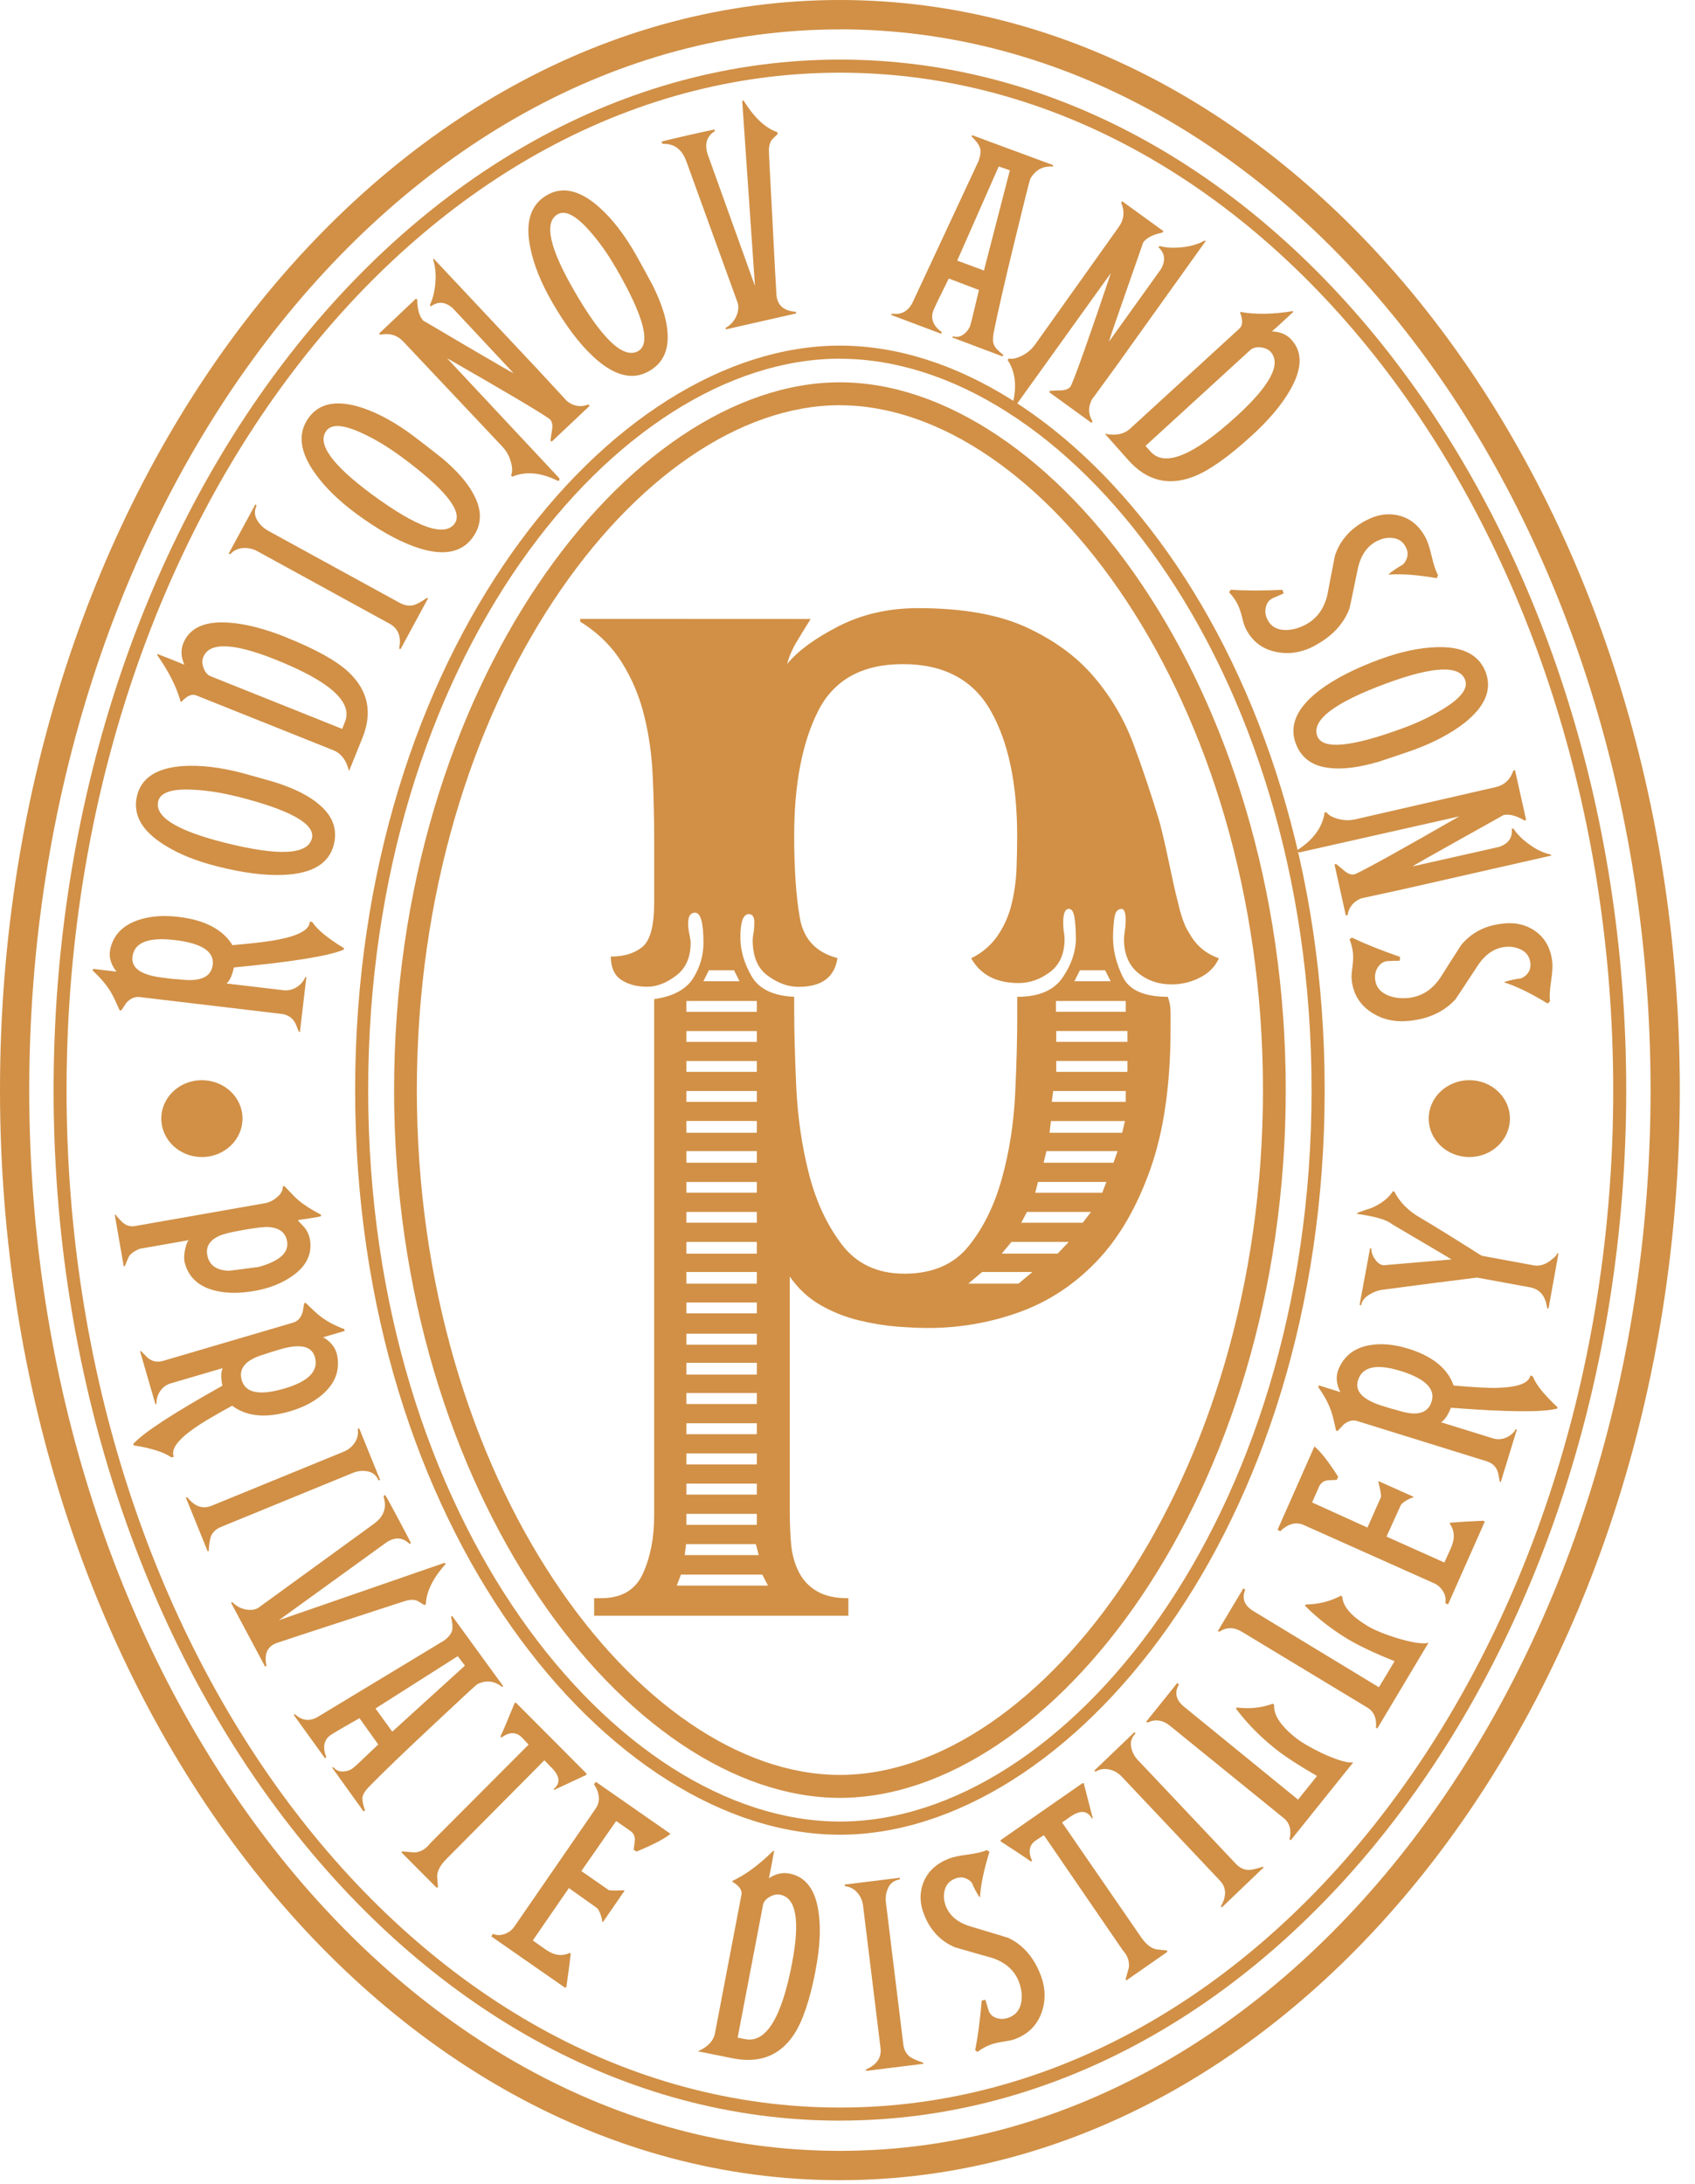 <svg width="52" height="67" viewBox="0 0 52 67" xmlns="http://www.w3.org/2000/svg">
    <g  fill="#D19046" fill-rule="evenodd" >
        <path  d="M25.767 2.23c-13.08 0-23.725 14-23.725 31.212 0 17.208 10.644 31.21 23.725 31.21 13.082 0 23.724-14.002 23.724-31.21C49.49 16.23 38.85 2.23 25.768 2.23m0 62.823c-13.302 0-24.124-14.18-24.124-31.61 0-17.434 10.822-31.615 24.124-31.615S49.89 16.008 49.89 33.442c0 17.43-10.82 31.61-24.123 31.61"/>
        <path  d="M25.767 11.003c-6.844 0-14.472 9.214-14.472 22.438 0 13.223 7.628 22.437 14.472 22.437 6.846 0 14.47-9.214 14.47-22.436 0-13.223-7.624-22.437-14.47-22.437m0 45.277c-7.033 0-14.872-9.38-14.872-22.84 0-13.46 7.84-22.84 14.872-22.84 7.035 0 14.872 9.38 14.872 22.84 0 13.46-7.838 22.84-14.873 22.84"/>
        <path  d="M25.766 12.43c-6.125 0-12.978 8.985-12.978 21.012 0 12.022 6.853 21.006 12.978 21.006 6.128 0 12.98-8.984 12.98-21.006 0-12.027-6.852-21.01-12.98-21.01m0 42.72c-6.455 0-13.676-9.286-13.676-21.71 0-12.428 7.22-21.714 13.675-21.714 6.458 0 13.68 9.286 13.68 21.714 0 12.424-7.222 21.71-13.68 21.71M7.44 34.314c0 .65-.558 1.18-1.247 1.18-.688 0-1.245-.53-1.245-1.18 0-.65.557-1.178 1.245-1.178.69 0 1.247.528 1.247 1.178M46.322 34.314c0 .65-.557 1.18-1.246 1.18-.687 0-1.246-.53-1.246-1.18 0-.65.56-1.178 1.246-1.178.69 0 1.246.528 1.246 1.178"/>
        <path d="M32.96 30.1h1.113l-.17-.337h-.772l-.17.338zm-.556 2.78h2.183v-.333h-2.183v.334zm0-.92h2.183v-.333h-2.183v.332zm-.008-.922h2.14v-.332h-2.14v.332zm-.13 2.763h2.27v-.332h-2.225l-.044.333zm-.067.947h2.228l.084-.358h-2.27l-.043.357zm-.183.92h2.143l.127-.356h-2.183l-.087.358zm-.257.922h2.055l.128-.333h-2.097l-.086.332zm-.43.92h1.887l.254-.332h-1.965l-.174.33zm-.597.947h1.713l.343-.36h-1.757l-.3.36zm-1.028.92h1.542l.428-.357H30.13l-.425.358zm3.3-10.613c0-.25-.015-.464-.043-.633-.03-.17-.086-.25-.17-.25-.115 0-.174.14-.174.42 0 .113.008.213.022.295.016.085.02.155.02.21 0 .452-.148.787-.447 1.013-.3.226-.623.337-.962.337-.688 0-1.17-.253-1.456-.76.34-.166.61-.4.813-.694.2-.295.343-.618.428-.97.084-.35.135-.71.15-1.074.014-.367.02-.704.02-1.013 0-1.603-.27-2.883-.81-3.838-.542-.956-1.44-1.434-2.697-1.434-1.252 0-2.123.484-2.607 1.454-.484.968-.727 2.24-.727 3.814 0 1.01.057 1.845.172 2.506.112.658.498 1.073 1.156 1.242-.086.59-.483.884-1.195.884-.312 0-.625-.11-.935-.336-.315-.225-.47-.588-.47-1.095 0-.056.007-.133.026-.232.017-.1.024-.204.024-.318 0-.166-.056-.25-.17-.25-.172 0-.258.24-.258.714 0 .394.114.79.34 1.185.227.396.664.608 1.31.637v.38c0 .673.023 1.47.064 2.396.045.924.173 1.808.388 2.65.213.84.547 1.56 1.003 2.164.456.603 1.098.904 1.925.904.856 0 1.512-.278 1.967-.84.455-.56.796-1.254 1.026-2.082.23-.826.362-1.69.406-2.586.043-.896.064-1.68.064-2.355v-.63c.656 0 1.12-.195 1.392-.59.27-.395.408-.8.408-1.223zm-10.486 1h-.77l-.17.337h1.11l-.17-.337zm-1.46 17.012h2.16v-.336h-2.16v.336zm0-.927h2.16v-.337h-2.16v.336zm0-.927h2.16v-.336h-2.16v.336zm0-.926h2.16v-.336h-2.16v.337zm0-.926h2.16v-.337h-2.16v.338zm0-.903h2.16v-.36h-2.16v.36zm0-.917h2.16v-.337h-2.16v.337zm0-.96h2.16v-.335h-2.16v.336zm0-.912h2.16v-.358h-2.16v.358zm0-.92h2.16v-.36h-2.16v.36zm0-.95h2.16v-.33h-2.16v.33zm0-.92h2.16v-.33h-2.16v.33zm0-.92h2.16v-.357h-2.16v.358zm0-.92h2.16v-.36h-2.16v.36zm0-.947h2.16v-.332h-2.16v.333zm0-.92h2.16v-.333h-2.16v.333zm0-.92h2.16v-.333h-2.16v.332zm0-.922h2.16v-.332h-2.16v.332zm2.13 16.33h-2.14l-.042.335h2.27l-.087-.336zm.196.934H20.89l-.128.337h2.798l-.174-.338zm14.01-18.905c-.113.253-.307.45-.58.59-.27.14-.563.21-.876.21-.4 0-.742-.12-1.03-.357-.283-.24-.426-.583-.426-1.03 0-.058.01-.14.025-.253.018-.114.027-.226.027-.34 0-.223-.044-.336-.13-.336-.112 0-.185.084-.213.254-.027.17-.045.38-.045.63 0 .395.102.797.3 1.202.2.408.66.61 1.38.61.054.143.085.296.085.465v.507c0 1.713-.207 3.154-.622 4.32-.413 1.166-.96 2.107-1.646 2.823-.685.715-1.476 1.236-2.375 1.56-.898.323-1.83.485-2.802.485-.257 0-.57-.016-.942-.042-.37-.03-.763-.093-1.176-.193-.414-.1-.806-.256-1.177-.468-.37-.213-.684-.504-.942-.875v7.254c0 .334.016.658.042.968.03.31.108.59.236.843.13.254.317.45.56.59.242.143.56.213.96.213v.536h-7.8v-.537h.212c.628 0 1.058-.254 1.286-.76.23-.504.343-1.095.343-1.77V30.65c.58-.084.975-.296 1.19-.632.214-.336.323-.702.323-1.097 0-.614-.086-.923-.256-.923-.144 0-.215.11-.215.337 0 .085.013.19.038.315.027.126.04.216.04.27 0 .452-.15.79-.453 1.014-.3.225-.594.336-.88.336-.314 0-.578-.07-.793-.21-.215-.14-.322-.38-.322-.716.4 0 .723-.098.965-.294.242-.198.364-.65.364-1.35v-1.935c0-.646-.014-1.292-.044-1.937-.027-.647-.112-1.265-.257-1.853-.142-.59-.37-1.138-.684-1.642-.315-.507-.742-.927-1.286-1.264v-.085l7.072.003c-.14.224-.283.455-.423.69-.143.238-.242.468-.298.693.312-.39.83-.774 1.558-1.15.727-.375 1.544-.565 2.455-.565 1.367 0 2.476.197 3.33.59.853.395 1.544.9 2.07 1.52.526.616.933 1.31 1.22 2.084.285.77.54 1.534.77 2.293.057.197.12.456.194.78l.213.99c.07.337.15.667.233.99.086.323.185.57.302.737.198.363.5.617.9.757z"/>
        <path d="M25.767.902C12.053.902.897 15.5.897 33.44c0 17.942 11.156 32.54 24.87 32.54 13.713 0 24.87-14.598 24.87-32.54C50.636 15.5 39.48.9 25.766.9m0 65.98C11.56 66.88 0 51.878 0 33.438 0 15 11.56 0 25.767 0c14.208 0 25.767 15 25.767 33.44 0 18.44-11.56 33.44-25.767 33.44"/>
        <path d="M7.94 38.864c.638-.178.928-.44.867-.784-.047-.274-.24-.42-.58-.44-.13-.006-.392.026-.783.094-.34.06-.573.116-.694.168-.307.132-.438.33-.392.59.055.316.276.478.665.49.044-.003.35-.042.916-.118m-.145.738c-.424.075-.805.076-1.14.002-.538-.116-.867-.407-.988-.873-.028-.126-.02-.277.024-.453.043-.176.092-.256.145-.242l-1.554.273c-.183.08-.296.167-.337.258-.04.092-.08.182-.114.273l-.034.005-.273-1.566.02-.032c-.01.008.048.078.174.21.125.13.267.182.427.153l3.983-.7c.127-.022.245-.078.354-.17.13-.1.196-.214.197-.34l-.002-.01c.01-.007.027-.007.052 0 .242.253.383.393.42.422.176.15.403.296.683.44.027.02.028.04.003.062-.115.026-.338.062-.672.11-.01-.005-.013.008-.01.036 0-.005.052.047.156.158.105.11.17.245.2.403.074.438-.1.808-.524 1.11-.323.233-.72.39-1.187.472M8.725 42.595c.747-.22 1.058-.542.934-.97-.098-.334-.45-.412-1.058-.234-.07.022-.16.05-.273.082-.118.04-.195.066-.233.077-.558.164-.784.428-.678.79.114.393.55.478 1.305.255M5.33 44.687c-.02.012-.047.017-.082.015-.214-.153-.596-.275-1.147-.365l-.012-.043c.31-.344 1.22-.94 2.733-1.785-.013-.07-.024-.136-.03-.196-.015-.15 0-.265.04-.344l-1.603.47c-.128.04-.234.117-.316.237-.08.12-.118.25-.112.39l-.033.01-.47-1.62c-.005-.01 0-.014.01-.008s.017.005.02-.002c.067.066.13.132.19.194.14.125.305.16.493.104l3.986-1.172c.14-.042.235-.15.29-.327.013-.09.03-.178.045-.264.008-.008.025-.013.047-.013.198.195.345.33.442.406.202.157.45.29.746.4-.008.015-.003.032.014.052l-.668.196c.237.134.38.317.43.55.087.437-.043.82-.39 1.15-.264.25-.614.44-1.05.57-.745.22-1.34.162-1.78-.17-.563.306-.953.54-1.17.695-.507.358-.714.647-.622.867M10.815 45.187L6.782 46.84c-.15.06-.253.156-.31.288-.034.09-.058.24-.07.45l-.03.014-.664-1.637.018-.045-.017.026c0 .005.008.006.018 0 .01-.003.015-.008.013-.013.226.29.477.38.752.268l4.056-1.66c.14-.058.252-.15.337-.278.084-.128.113-.266.09-.415l.042-.028.647 1.595-.053.003c-.067-.152-.178-.242-.332-.272-.154-.03-.308-.013-.463.05M13.02 49.24c-.06-.04-.125-.082-.2-.123-.07-.04-.172-.052-.3-.03-.035.006-.66.208-1.876.607-1.195.39-1.914.624-2.154.707-.294.105-.398.346-.31.722-.017-.03-.032-.027-.042.012L7.09 49.17l.034-.028c.104.11.23.186.38.223.15.036.286.026.407-.033l3.575-2.598c.29-.217.385-.487.284-.808 0-.013.002-.03.012-.048.014-.02.032-.016.053.012.045.07.184.327.42.77.237.445.353.67.353.68-.016-.007-.027.003-.034.027-.223-.217-.47-.228-.742-.035l-3.277 2.37 5.086-1.762.03.035c-.396.448-.598.862-.605 1.242-.015-.005-.03.003-.044.024M12.035 53.12l2.228-2.025-.22-.29-2.524 1.605.515.71zm-.894 2.43l-.957-1.332.05-.003c.07.087.164.13.28.128.118-.002.22-.035.31-.102.055-.038.316-.28.78-.727l-.576-.807c-.52.294-.818.47-.896.526-.198.147-.238.37-.122.674l-.04.03-.958-1.33.033-.025c.22.206.457.233.714.08l3.862-2.335c.14-.103.22-.204.247-.303.025-.1.014-.242-.032-.428l.035-.025 1.564 2.15-.028.03c-.238-.19-.49-.22-.76-.088-.033.015-.466.415-1.302 1.2-.92.86-1.6 1.512-2.036 1.96-.113.12-.177.223-.188.313-.01.09.015.224.078.406-.024.024-.043.027-.057.01zM17.994 54.444l-.997.465-.013-.026c.223-.182.194-.41-.085-.68L16.7 54l-3.006 3.028c-.182.182-.277.36-.284.525.007.11.016.222.027.338l-.042.017-1.082-1.086.03-.03.366.034c.19-.007.355-.103.496-.288l3.012-3.02-.195-.208c-.18-.188-.395-.19-.646-.003l-.02-.044c.075-.158.22-.5.437-1.03h.036l2.157 2.165.007.044zM19.44 56.738c.026-.173.038-.28.038-.322-.006-.107-.052-.19-.14-.25l-.435-.304-1.068 1.535.008.005.835.58c.082.016.235.017.46.004l.022.014-.664.964-.02-.015c0-.055-.02-.132-.057-.234-.038-.1-.076-.165-.115-.192l-.852-.604-1.103 1.602c-.038-.02.096.078.4.29.253.175.496.208.73.097l.03.02c-.024.23-.068.568-.132 1.016l-.036.036L15.07 59.4l.052-.076c.117.048.24.048.364.002s.222-.12.292-.223l2.494-3.62c.15-.216.133-.468-.05-.752l.06-.07 2.287 1.593c-.176.15-.525.332-1.044.546l-.087-.062zM24.298 60.228c.25-1.31.13-2.01-.363-2.106-.103-.02-.213.003-.328.07-.115.067-.182.15-.2.25l-.777 4.066.234.045c.636.124 1.114-.65 1.434-2.325m.728.192c-.177.922-.4 1.587-.67 1.993-.427.643-1.047.888-1.857.732l-1.074-.216c-.006-.002-.006-.005 0-.01.295-.132.466-.316.51-.553l.813-4.25c.024-.133-.067-.263-.277-.39-.005-.006-.006-.014-.004-.025.407-.19.825-.5 1.255-.926.005.006.013.008.026.005-.066.383-.12.662-.16.837.207-.136.417-.185.63-.144.516.1.817.518.904 1.257.06.475.026 1.038-.098 1.69M27.18 58.37l.532 4.344c.02.163.086.288.197.376.078.058.216.12.414.186l.003.034-1.744.216-.04-.03.022.024c.006 0 .008-.007.007-.018-.002-.01-.006-.017-.01-.016.337-.143.488-.363.452-.66l-.536-4.37c-.018-.15-.078-.284-.177-.398-.1-.115-.225-.18-.375-.196l-.015-.05 1.7-.21-.01.053c-.163.025-.28.11-.348.25-.07.143-.093.297-.073.464M31.918 60.566c.158.402.17.79.04 1.163-.14.4-.42.676-.834.828-.06.024-.176.048-.347.074-.17.025-.31.06-.42.104-.126.05-.25.12-.372.21l-.068-.054c.083-.414.15-.92.2-1.52l.112-.028.092.308c.036.125.118.21.245.252.128.043.26.037.398-.017.208-.083.332-.244.37-.484.03-.198.003-.404-.08-.62-.14-.35-.415-.59-.828-.724-.376-.105-.753-.212-1.13-.323-.436-.184-.747-.51-.937-.98-.148-.36-.155-.7-.023-1.025.132-.324.39-.562.774-.714.12-.048.314-.09.58-.125.263-.036.457-.08.58-.137l.086.05c-.173.557-.27 1.02-.29 1.392l.016.012-.033-.014c-.06-.085-.125-.2-.196-.348-.022-.09-.087-.16-.197-.212-.11-.054-.228-.056-.353-.006-.17.068-.276.184-.32.35-.042.165-.03.33.035.497.12.304.38.514.788.63.73.22 1.108.332 1.13.342.447.214.772.587.98 1.116M33.248 54.704l.276 1.07-.027.01c-.138-.254-.365-.266-.68-.04l-.234.163 2.422 3.516c.146.212.3.338.462.375.108.014.22.024.334.034l.01.045-1.256.875-.024-.034.1-.358c.025-.19-.038-.37-.193-.543l-2.413-3.52-.238.153c-.216.144-.255.356-.12.637l-.045.012c-.14-.1-.45-.306-.928-.616l.007-.037 2.505-1.743h.043zM34.92 54.004l2.998 3.174c.113.118.24.18.38.184.1 0 .246-.033.445-.098l.022.024-1.273 1.217h-.05l.03.007c.005-.005.003-.01-.004-.02-.008-.007-.014-.01-.018-.005.186-.318.177-.585-.027-.8l-3.016-3.193c-.106-.11-.23-.182-.38-.214s-.288-.01-.418.068l-.04-.03 1.24-1.188.023.05c-.116.117-.16.254-.13.41.027.154.1.292.216.414M41.457 54.067c.053-.02.063-.01.034.027L39.6 56.45c-.002-.008-.015-.014-.04-.02.067-.288.008-.506-.175-.655l-3.492-2.834c-.222-.18-.45-.213-.686-.1l-.045-.024.955-1.19.052.044c-.147.253-.095.483.16.688l3.493 2.847.582-.726c-.58-.334-1.025-.626-1.334-.878-.443-.36-.827-.754-1.15-1.185-.002-.016.01-.028.04-.036.385.048.753.007 1.1-.122 0 .018.01.032.03.046-.023.295.19.623.633.983.182.148.458.31.826.49.413.19.716.287.907.29M43.77 50.404c.047-.026.06-.02.035.022l-1.55 2.595c-.003-.007-.017-.01-.042-.013.026-.295-.062-.503-.263-.625l-3.847-2.324c-.245-.148-.476-.15-.694-.004l-.048-.02.783-1.308.057.035c-.11.273-.026.493.252.66l3.85 2.337.48-.8c-.622-.25-1.103-.478-1.443-.683-.488-.296-.922-.634-1.302-1.015-.003-.017.008-.03.035-.042.39-.007.747-.098 1.074-.274.002.016.014.03.033.04.02.297.274.59.763.887.2.122.497.246.886.37.436.132.748.187.94.164M41.01 45.397c-.174.007-.282.013-.322.02-.103.027-.176.088-.22.185l-.215.487 1.698.77.005-.01.413-.932c0-.084-.026-.236-.083-.455l.01-.024 1.066.476-.01.024c-.052.01-.125.04-.217.097-.092.056-.147.106-.167.15l-.432.952 1.77.793c-.01.04.058-.11.21-.45.124-.282.11-.528-.04-.74l.014-.03c.23-.02.568-.04 1.018-.06l.042.03-1.126 2.538-.083-.038c.023-.124.002-.244-.067-.36-.07-.114-.16-.197-.27-.247L40 46.783c-.24-.107-.48-.044-.726.19l-.08-.046 1.13-2.555c.183.145.424.454.73.93l-.044.095zM42.97 42.056c-.742-.23-1.18-.134-1.31.29-.102.333.148.594.752.782.07.02.16.05.273.084.12.03.197.053.235.064.556.173.89.078 1-.283.12-.39-.196-.703-.95-.937m3.98.14c.023 0 .05.012.077.033.094.245.347.56.756.94l-.013.042c-.446.117-1.53.107-3.258-.027-.027.066-.054.126-.082.18-.07.133-.145.22-.223.265l1.596.495c.128.04.26.033.393-.02.134-.056.237-.143.31-.263l.03.01-.495 1.612c-.003.012-.007.012-.01 0-.007-.01-.014-.014-.02-.01-.02-.093-.036-.18-.05-.267-.05-.182-.168-.302-.354-.36l-3.97-1.234c-.138-.043-.278-.006-.42.11-.062.07-.122.134-.183.196-.01 0-.028-.004-.047-.016-.057-.272-.106-.467-.146-.585-.084-.243-.217-.493-.403-.75.016-.007.02-.023.017-.05l.665.207c-.125-.243-.145-.475-.06-.696.17-.412.488-.66.958-.743.36-.062.754-.026 1.188.108.743.23 1.206.608 1.39 1.13.64.056 1.092.08 1.36.07.62-.02.95-.145.994-.38M42.775 36.55c.167.332.438.604.815.817.39.23 1.012.613 1.864 1.154l1.625.3c.172.02.34-.035.5-.162.144-.112.205-.182.18-.21 0 .01.007.01.027 0 .018-.012.026-.01.024.01l-.298 1.65c-.01.046-.026.046-.052 0-.048-.358-.225-.565-.527-.62l-1.618-.297c-.698.084-1.68.21-2.952.38-.13.026-.252.076-.367.15-.14.09-.22.195-.237.318l-.05-.008.324-1.747c-.002.013 0 .015.006.01.013-.003.024 0 .033.007-.006.1.03.21.112.327.08.117.17.178.265.184l2.08-.178c0-.005-.608-.367-1.826-1.083-.157-.133-.517-.237-1.077-.316 0-.006.01-.016.022-.032.14-.052.282-.102.427-.147.303-.132.52-.302.656-.513.007-.01.015-.008.02.005.007.013.014.014.022.004M5.36 28.837c-.812-.096-1.244.076-1.296.518-.04.346.27.558.93.637.076.01.175.02.298.036l.255.02c.61.072.935-.08.98-.456.047-.405-.34-.657-1.167-.755m4.14-.564c.024-.003.053.003.086.02.146.225.468.49.967.793l-.006.044c-.438.193-1.562.375-3.372.548-.016.07-.03.133-.05.19-.046.145-.105.245-.177.302l1.745.206c.14.018.274-.013.402-.09.127-.078.217-.18.27-.313l.033.004-.196 1.676c0 .012-.006.013-.014.003-.008-.01-.015-.012-.02-.007-.038-.09-.073-.174-.105-.255-.087-.17-.232-.27-.437-.293l-4.343-.515c-.152-.017-.288.044-.413.184-.05.08-.1.153-.15.225-.012.004-.03.002-.053-.007-.11-.256-.2-.44-.264-.55-.134-.224-.322-.446-.562-.665.014-.01.016-.028.006-.053l.728.086c-.175-.217-.24-.443-.196-.676.093-.436.374-.736.844-.9.36-.126.775-.16 1.25-.104.81.096 1.364.385 1.658.868.67-.058 1.143-.116 1.416-.173.638-.126.955-.31.954-.547M7.267 24.434c-.468-.118-.912-.187-1.332-.208-.653-.036-1.013.08-1.08.35-.12.477.558.9 2.032 1.273 1.68.423 2.574.374 2.686-.147.085-.436-.683-.86-2.306-1.27m2.975 1.476c-.145.58-.657.89-1.535.93-.572.026-1.252-.06-2.04-.26-.656-.165-1.204-.388-1.644-.67-.676-.427-.95-.92-.823-1.48.128-.56.596-.87 1.406-.928.537-.035 1.143.035 1.814.21.34.093.685.19 1.03.29.59.19 1.034.415 1.334.674.422.35.575.762.458 1.233M8.457 20.236c-1.296-.52-2.037-.544-2.222-.077-.04.098-.035.21.013.34.048.126.12.21.22.248l4.03 1.613.087-.222c.24-.605-.47-1.24-2.128-1.902m.327-.682c.915.366 1.555.724 1.923 1.075.584.558.723 1.222.418 1.992l-.412 1.02c-.003.006-.006.004-.01-.003-.08-.32-.24-.528-.476-.623l-4.21-1.684c-.13-.052-.28.012-.447.194-.008.003-.018.003-.028 0-.123-.446-.363-.924-.724-1.438.008-.005.01-.013.01-.026.38.145.655.256.828.33-.104-.232-.116-.45-.035-.653.195-.488.678-.7 1.45-.634.497.04 1.07.19 1.714.448M8.236 16.287l4.026 2.206c.15.082.295.105.436.068.096-.028.23-.103.404-.224l.03.017-.84 1.552-.05.014.033-.004c.002-.005 0-.01-.01-.016s-.018-.006-.022 0c.077-.364-.022-.62-.296-.77l-4.05-2.22c-.138-.076-.287-.108-.444-.097-.157.012-.286.074-.388.187l-.05-.017.82-1.513.037.04c-.072.15-.07.295.012.436.08.142.197.256.352.34M12.296 14c-.39-.286-.774-.52-1.156-.697-.59-.28-.968-.31-1.13-.085-.29.396.18 1.046 1.403 1.95 1.398 1.027 2.245 1.32 2.544.88.242-.37-.31-1.054-1.66-2.048m2.202 2.492c-.352.483-.943.576-1.77.282-.54-.192-1.138-.53-1.794-1.012-.546-.403-.97-.818-1.272-1.245-.466-.653-.535-1.213-.207-1.684.327-.47.878-.578 1.65-.326.51.17 1.045.465 1.6.883.283.215.565.434.848.657.475.4.802.777.982 1.13.26.485.248.924-.038 1.315M18.052 12.41l.037.04-1.165 1.1-.037-.038c.016-.12.035-.24.054-.356.018-.155-.016-.26-.102-.318-.327-.227-1.368-.843-3.125-1.85l3.444 3.682c.013.06-.002.086-.047.08-.517-.258-.985-.3-1.403-.124-.003-.02-.013-.036-.03-.045.046-.098.044-.236-.006-.414-.048-.177-.135-.333-.26-.466l-3.033-3.216c-.188-.203-.426-.275-.71-.218l-.043-.032 1.138-1.077.037.04c.003.296.065.51.186.64-.004-.005.444.258 1.344.79.917.538 1.393.81 1.425.822l-1.864-1.994c-.226-.2-.45-.22-.673-.058-.012-.005-.022-.02-.03-.045.085-.178.14-.388.163-.63.03-.28.008-.53-.064-.756l.012-.037 3.232 3.442c.133.142.422.455.866.937.203.156.42.19.652.1M18.89 8.213c-.242-.42-.502-.788-.78-1.104-.43-.496-.766-.674-1.005-.534-.422.247-.25 1.03.513 2.35.87 1.505 1.53 2.116 1.98 1.833.37-.245.134-1.094-.707-2.547m1.028 3.17c-.513.3-1.092.15-1.734-.455-.42-.392-.832-.942-1.24-1.647-.34-.588-.565-1.14-.67-1.652-.17-.785-.01-1.328.48-1.627.486-.297 1.033-.176 1.64.367.4.36.773.845 1.117 1.452.174.31.345.624.516.942.275.558.426 1.035.45 1.43.045.55-.14.947-.558 1.19M23.864 4.107c-.055.05-.112.104-.17.166-.06.062-.094.162-.106.297-.004.037.03.73.104 2.08.067 1.326.11 2.123.128 2.392.026.328.23.503.616.525-.035.008-.035.023 0 .046l-2.162.49-.018-.042c.134-.072.24-.18.313-.32.073-.142.097-.282.072-.422l-1.59-4.383c-.133-.358-.37-.532-.705-.523-.013-.003-.027-.012-.042-.027-.017-.02-.008-.037.025-.05.08-.025.362-.092.85-.203.49-.11.737-.163.744-.16-.01.016-.002.03.018.043-.265.163-.34.41-.222.742l1.442 4.015L22.77 3.1l.04-.02c.33.533.68.857 1.042.975-.008.015-.004.032.012.052M30.186 8.298l.795-3.074-.342-.117-1.273 2.887.82.304zm.553 2.628l-1.532-.576.04-.033c.107.034.21.015.308-.056.098-.07.167-.16.21-.272.022-.067.112-.43.267-1.093l-.925-.352c-.282.564-.44.894-.475.988-.09.246-.003.464.26.656l-.02.05-1.53-.576.016-.042c.295.047.51-.072.646-.356l2.014-4.318c.063-.172.08-.308.047-.408-.033-.1-.12-.22-.258-.352l.015-.04 2.487.92-.008.044c-.305-.025-.535.1-.694.377-.017.032-.17.635-.455 1.81-.315 1.29-.538 2.258-.667 2.903-.032.172-.03.3.01.383.038.085.134.186.285.305-.01.035-.022.05-.044.04zM33.515 12.93l-.032.04-1.297-.94.032-.043c.12-.006.24-.01.358-.013.155-.012.252-.067.29-.162.16-.366.566-1.51 1.214-3.435l-2.942 4.097c-.055.026-.083.016-.087-.03.156-.56.108-1.028-.142-1.408.02-.007.032-.02.037-.038.105.026.24-.003.404-.085.163-.08.298-.196.406-.345l2.565-3.604c.163-.225.188-.474.077-.744l.024-.05 1.27.92-.032.045c-.29.06-.487.16-.59.305.004-.004-.17.488-.515 1.478-.353 1.007-.53 1.527-.533 1.562l1.59-2.218c.153-.263.13-.487-.07-.676.003-.013.016-.026.04-.038.188.05.404.064.644.04.28-.023.52-.092.727-.206l.04.007-2.748 3.842c-.114.16-.364.503-.752 1.032-.114.23-.107.452.025.665M37.937 12.767c1.033-.945 1.38-1.603 1.042-1.976-.072-.077-.175-.123-.31-.136-.134-.012-.242.017-.32.09l-3.207 2.934.16.178c.436.48 1.314.118 2.634-1.09m.467.595c-.728.666-1.33 1.088-1.805 1.267-.756.283-1.41.117-1.966-.495l-.73-.82c-.005-.005-.002-.007.005-.007.32.065.577.013.764-.158l3.35-3.067c.105-.095.113-.26.024-.49 0-.007.005-.016.013-.023.452.083.986.075 1.604-.025 0 .008.006.014.017.02-.296.278-.515.48-.658.603.253.008.454.093.6.255.353.39.33.92-.068 1.587-.253.432-.637.884-1.15 1.354M40.34 19.807c-.402.212-.802.276-1.198.19-.426-.088-.737-.332-.932-.73-.03-.058-.065-.17-.107-.34-.042-.168-.09-.305-.145-.41-.063-.12-.147-.236-.252-.348l.05-.078c.434.03.964.032 1.588.004l.038.11-.31.133c-.125.052-.204.146-.236.28-.034.135-.017.267.053.398.103.2.28.303.53.31.21.004.42-.05.633-.163.35-.185.573-.494.673-.928.073-.393.15-.788.228-1.185.15-.46.46-.818.926-1.07.357-.197.71-.25 1.057-.16.346.092.615.32.807.688.06.115.12.304.182.566.06.262.126.453.193.57l-.042.093c-.593-.103-1.08-.14-1.464-.11l-.012.016.012-.036c.082-.07.196-.15.342-.24.09-.035.156-.11.2-.228.046-.118.036-.237-.026-.357-.085-.163-.215-.255-.39-.276-.174-.022-.344.01-.51.1-.303.16-.496.452-.58.877-.157.766-.24 1.16-.248 1.185-.183.478-.536.856-1.062 1.135M43.033 22.34c.453-.166.86-.358 1.22-.58.56-.337.79-.636.697-.898-.167-.462-.964-.43-2.392.093-1.626.596-2.34 1.142-2.142 1.637.172.41 1.045.325 2.617-.252m-3.285.458c-.204-.56.047-1.107.75-1.636.458-.344 1.07-.656 1.833-.937.637-.233 1.216-.357 1.737-.372.798-.028 1.3.226 1.508.76.206.537-.01 1.056-.647 1.562-.425.332-.964.616-1.62.85-.333.115-.67.23-1.013.342-.594.174-1.088.238-1.48.194-.546-.05-.9-.305-1.067-.762M41.34 28.072l-.052.012-.348-1.568.05-.012c.096.076.188.152.278.23.124.092.23.117.324.072.362-.167 1.42-.754 3.174-1.762l-4.904 1.105c-.058-.018-.073-.045-.046-.082.485-.316.76-.7.822-1.15.02.008.038.007.053-.003.063.09.182.158.36.206.176.05.354.054.532.013l4.297-.986c.27-.06.45-.23.547-.506l.05-.02.343 1.535-.053.012c-.256-.15-.47-.204-.643-.165.005 0-.447.252-1.36.762-.93.518-1.406.79-1.43.813l2.655-.598c.285-.096.415-.28.39-.554.01-.008.03-.01.055-.003.108.164.26.318.455.46.225.17.452.28.68.33.01.01.017.022.026.032l-4.593 1.043c-.19.043-.604.133-1.242.27-.238.097-.378.27-.42.514M43.245 31.315c-.452.048-.846-.04-1.183-.266-.363-.243-.562-.585-.597-1.028-.007-.065.002-.183.025-.355.023-.173.028-.317.017-.435-.015-.135-.05-.274-.106-.418l.075-.05c.392.188.884.386 1.474.59l-.006.118-.337.01c-.135 0-.244.06-.323.172-.08.113-.113.243-.097.39.023.224.15.386.38.486.192.08.408.108.648.083.393-.042.714-.245.966-.61.214-.34.43-.678.65-1.018.31-.372.727-.59 1.254-.65.403-.05.75.032 1.038.246.29.214.456.527.5.94.013.13 0 .326-.04.593-.04.266-.05.467-.03.6l-.073.072c-.514-.315-.955-.53-1.322-.645l-.016.01.023-.03c.103-.035.24-.067.408-.097.094.002.185-.043.27-.136.085-.09.12-.206.107-.34-.02-.184-.107-.317-.26-.402-.154-.085-.326-.117-.513-.097-.34.036-.627.236-.86.6-.43.653-.65.99-.667 1.01-.345.375-.813.594-1.405.657"/>
    </g>
</svg>
